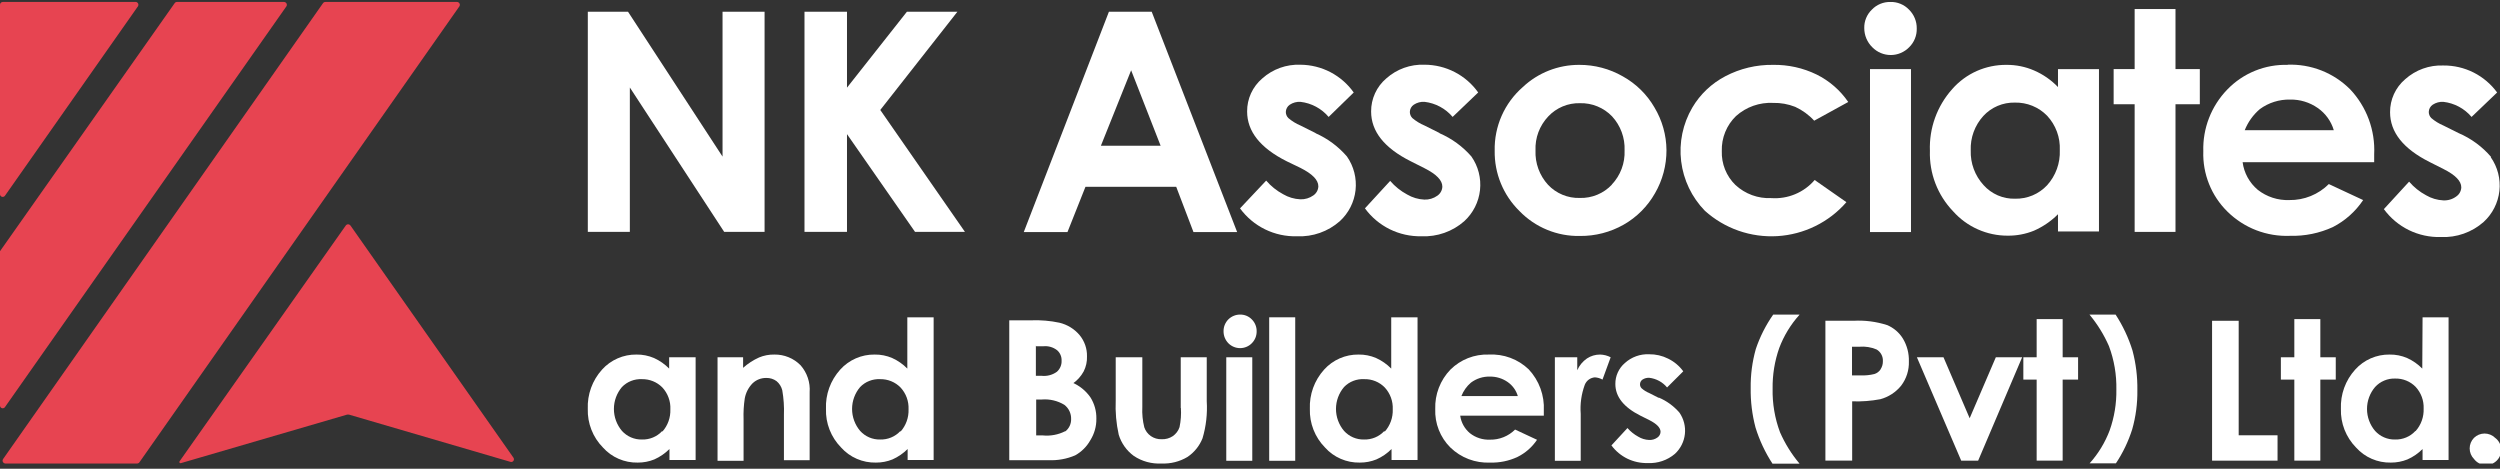 <svg width="112" height="21" viewBox="0 0 112 21" fill="none" xmlns="http://www.w3.org/2000/svg">
<rect x="0" y="0" width="112" height="21" fill="#333333" stroke="none"/>
<g clip-path="url(#clip0_451_3132)">
<path d="M7.825 0.142L-0 11.254C-0.003 11.277 -0.003 11.3 -0 11.322L-0 18.169C-0 18.195 0.008 18.221 0.024 18.242C0.039 18.263 0.061 18.278 0.086 18.286C0.112 18.294 0.138 18.293 0.163 18.284C0.188 18.275 0.209 18.259 0.223 18.237L12.831 0.284C12.843 0.265 12.85 0.243 12.851 0.221C12.851 0.199 12.847 0.177 12.836 0.157C12.826 0.137 12.811 0.121 12.792 0.108C12.773 0.096 12.752 0.089 12.73 0.088H7.926C7.906 0.088 7.886 0.093 7.869 0.102C7.851 0.112 7.836 0.125 7.825 0.142Z" fill="#E74451"/>
<path d="M4.75129e-07 0.21V8.699C-7.27113e-05 8.726 0.008 8.751 0.024 8.772C0.04 8.793 0.061 8.809 0.087 8.816C0.112 8.824 0.139 8.823 0.163 8.814C0.188 8.805 0.209 8.789 0.224 8.767L6.179 0.284C6.19 0.266 6.197 0.246 6.199 0.226C6.201 0.205 6.198 0.184 6.19 0.164C6.182 0.145 6.169 0.128 6.153 0.115C6.137 0.101 6.118 0.092 6.097 0.088L0.122 0.088C0.09 0.088 0.059 0.101 0.036 0.124C0.013 0.146 4.75129e-07 0.177 4.75129e-07 0.21Z" fill="#E74451"/>
<path d="M14.471 0.142L0.135 20.569C0.124 20.588 0.117 20.609 0.116 20.631C0.115 20.654 0.12 20.676 0.13 20.696C0.141 20.715 0.156 20.732 0.175 20.744C0.193 20.756 0.215 20.764 0.237 20.765H6.145C6.165 20.765 6.184 20.76 6.202 20.75C6.22 20.741 6.235 20.727 6.246 20.711L20.581 0.284C20.593 0.265 20.6 0.243 20.601 0.221C20.602 0.199 20.597 0.177 20.587 0.157C20.576 0.137 20.561 0.121 20.542 0.108C20.524 0.096 20.502 0.089 20.48 0.088H14.572C14.552 0.088 14.533 0.093 14.515 0.102C14.497 0.112 14.482 0.125 14.471 0.142Z" fill="#E74451"/>
<path d="M15.636 18.575L22.865 20.69C22.889 20.699 22.916 20.699 22.941 20.691C22.966 20.683 22.987 20.667 23.002 20.646C23.018 20.625 23.026 20.599 23.025 20.573C23.025 20.547 23.016 20.522 23 20.501L15.697 10.098C15.685 10.083 15.669 10.07 15.652 10.062C15.634 10.053 15.615 10.049 15.595 10.049C15.576 10.049 15.556 10.053 15.539 10.062C15.521 10.07 15.506 10.083 15.494 10.098L8.042 20.67C8.036 20.679 8.034 20.689 8.034 20.699C8.034 20.709 8.037 20.719 8.043 20.728C8.049 20.736 8.057 20.743 8.066 20.747C8.075 20.751 8.086 20.753 8.096 20.751L15.548 18.575H15.629H15.636Z" fill="#E74451"/>
<path d="M29.978 16.513C29.784 16.315 29.554 16.154 29.301 16.04C29.053 15.934 28.785 15.88 28.515 15.884C28.224 15.88 27.935 15.938 27.669 16.055C27.402 16.172 27.164 16.344 26.97 16.56C26.536 17.041 26.307 17.672 26.333 18.318C26.323 18.637 26.378 18.955 26.495 19.252C26.611 19.55 26.787 19.82 27.011 20.048C27.206 20.266 27.447 20.44 27.716 20.556C27.985 20.673 28.276 20.73 28.569 20.724C28.824 20.726 29.078 20.678 29.314 20.582C29.567 20.469 29.796 20.311 29.992 20.116V20.609H31.164V16.006H29.978V16.52V16.513ZM29.666 19.311C29.551 19.436 29.41 19.534 29.254 19.599C29.097 19.665 28.928 19.695 28.759 19.69C28.591 19.694 28.424 19.662 28.269 19.595C28.115 19.529 27.977 19.43 27.864 19.305C27.631 19.03 27.503 18.681 27.503 18.321C27.503 17.961 27.631 17.613 27.864 17.338C27.98 17.219 28.119 17.126 28.273 17.066C28.428 17.005 28.593 16.978 28.759 16.986C28.928 16.983 29.097 17.014 29.254 17.078C29.412 17.142 29.554 17.237 29.673 17.358C29.795 17.489 29.89 17.644 29.951 17.812C30.013 17.98 30.041 18.159 30.032 18.338C30.046 18.705 29.918 19.064 29.673 19.338L29.666 19.311Z" fill="white"/>
<path d="M34.687 15.884C34.455 15.88 34.224 15.924 34.009 16.013C33.747 16.13 33.505 16.288 33.291 16.479V16.006H32.146V20.643H33.312V18.784C33.301 18.47 33.319 18.156 33.366 17.845C33.413 17.59 33.536 17.354 33.718 17.169C33.883 17.014 34.101 16.929 34.328 16.932C34.493 16.927 34.655 16.977 34.788 17.074C34.917 17.18 35.007 17.325 35.046 17.486C35.109 17.85 35.134 18.219 35.12 18.588V20.616H36.272V17.574C36.288 17.356 36.261 17.136 36.191 16.929C36.121 16.721 36.011 16.529 35.866 16.364C35.713 16.209 35.531 16.086 35.329 16.004C35.128 15.921 34.911 15.881 34.694 15.884H34.687Z" fill="white"/>
<path d="M40.648 16.513C40.454 16.315 40.224 16.154 39.971 16.04C39.723 15.933 39.455 15.88 39.185 15.884C38.894 15.88 38.605 15.938 38.339 16.055C38.073 16.172 37.834 16.344 37.64 16.56C37.206 17.041 36.977 17.671 37.004 18.318C36.993 18.637 37.048 18.955 37.165 19.252C37.281 19.549 37.457 19.82 37.681 20.048C37.876 20.266 38.117 20.44 38.386 20.556C38.655 20.673 38.946 20.73 39.239 20.724C39.495 20.726 39.748 20.678 39.984 20.582C40.237 20.469 40.466 20.311 40.662 20.116V20.609H41.827V14.215H40.648V16.513ZM40.337 19.311C40.221 19.436 40.081 19.534 39.924 19.599C39.767 19.664 39.599 19.695 39.429 19.69C39.261 19.694 39.094 19.662 38.939 19.595C38.785 19.529 38.647 19.429 38.535 19.305C38.301 19.03 38.173 18.681 38.173 18.321C38.173 17.961 38.301 17.612 38.535 17.338C38.65 17.219 38.789 17.126 38.944 17.066C39.098 17.005 39.263 16.978 39.429 16.986C39.599 16.983 39.767 17.014 39.925 17.078C40.082 17.142 40.224 17.237 40.343 17.358C40.465 17.489 40.56 17.644 40.622 17.812C40.683 17.98 40.711 18.159 40.703 18.338C40.716 18.705 40.588 19.064 40.343 19.338L40.337 19.311Z" fill="white"/>
<path d="M48.053 17.189C48.259 17.047 48.428 16.86 48.548 16.641C48.654 16.432 48.706 16.2 48.697 15.965C48.705 15.618 48.587 15.28 48.365 15.012C48.132 14.736 47.816 14.542 47.464 14.458C47.05 14.37 46.627 14.334 46.204 14.35H45.215V20.616H46.976C47.385 20.634 47.793 20.561 48.169 20.399C48.453 20.241 48.688 20.007 48.846 19.724C49.028 19.434 49.123 19.099 49.117 18.757C49.124 18.42 49.032 18.089 48.853 17.804C48.644 17.502 48.352 17.268 48.013 17.128L48.053 17.189ZM46.421 15.512H46.746C46.964 15.491 47.182 15.554 47.356 15.688C47.423 15.745 47.476 15.817 47.511 15.898C47.546 15.979 47.563 16.067 47.559 16.155C47.564 16.248 47.548 16.342 47.511 16.429C47.475 16.515 47.419 16.593 47.349 16.655C47.153 16.797 46.912 16.862 46.671 16.837H46.407V15.485L46.421 15.512ZM47.721 19.318C47.412 19.475 47.064 19.541 46.719 19.507H46.421V17.898H46.671C47.025 17.869 47.378 17.952 47.681 18.135C47.78 18.21 47.859 18.307 47.912 18.419C47.965 18.531 47.99 18.654 47.986 18.777C47.988 18.882 47.967 18.986 47.922 19.081C47.877 19.176 47.811 19.26 47.728 19.325L47.721 19.318Z" fill="white"/>
<path d="M52.904 18.277C52.923 18.565 52.902 18.854 52.843 19.136C52.789 19.301 52.681 19.443 52.538 19.541C52.392 19.637 52.218 19.685 52.043 19.677C51.87 19.684 51.699 19.634 51.556 19.535C51.419 19.438 51.317 19.301 51.264 19.143C51.19 18.847 51.161 18.541 51.176 18.237V16.006H49.984V17.939C49.962 18.455 50.007 18.971 50.119 19.474C50.235 19.857 50.473 20.191 50.797 20.427C51.163 20.671 51.598 20.789 52.037 20.765C52.443 20.783 52.846 20.682 53.195 20.474C53.501 20.27 53.737 19.978 53.873 19.636C54.033 19.097 54.097 18.534 54.062 17.973V16.006H52.897V18.277H52.904Z" fill="white"/>
<path d="M55.553 14.093C55.455 14.093 55.359 14.112 55.269 14.15C55.179 14.187 55.097 14.242 55.028 14.311C54.96 14.38 54.906 14.462 54.869 14.553C54.832 14.643 54.814 14.739 54.815 14.836C54.812 15.038 54.89 15.233 55.031 15.377C55.1 15.447 55.182 15.502 55.272 15.539C55.362 15.577 55.459 15.596 55.556 15.596C55.654 15.596 55.751 15.577 55.841 15.539C55.931 15.502 56.013 15.447 56.081 15.377C56.151 15.307 56.206 15.224 56.244 15.132C56.281 15.04 56.299 14.942 56.298 14.843C56.3 14.744 56.282 14.646 56.244 14.554C56.207 14.463 56.152 14.379 56.081 14.309C56.013 14.239 55.931 14.183 55.84 14.146C55.749 14.109 55.651 14.091 55.553 14.093Z" fill="white"/>
<path d="M56.102 16.006H54.937V20.643H56.102V16.006Z" fill="white"/>
<path d="M58.026 14.215H56.86V20.643H58.026V14.215Z" fill="white"/>
<path d="M62.327 16.513C62.133 16.315 61.903 16.154 61.65 16.04C61.402 15.933 61.134 15.88 60.864 15.884C60.573 15.88 60.285 15.938 60.018 16.055C59.752 16.172 59.513 16.344 59.319 16.56C58.885 17.041 58.656 17.671 58.682 18.318C58.672 18.637 58.727 18.955 58.844 19.252C58.96 19.549 59.136 19.82 59.36 20.048C59.555 20.266 59.796 20.44 60.065 20.556C60.334 20.673 60.625 20.73 60.918 20.724C61.173 20.726 61.427 20.678 61.663 20.582C61.916 20.471 62.146 20.312 62.341 20.116V20.609H63.506V14.215H62.327V16.513ZM62.016 19.311C61.9 19.436 61.76 19.534 61.603 19.599C61.446 19.664 61.278 19.695 61.108 19.69C60.94 19.694 60.773 19.662 60.618 19.595C60.464 19.529 60.326 19.429 60.214 19.305C59.98 19.03 59.852 18.681 59.852 18.321C59.852 17.961 59.98 17.612 60.214 17.338C60.331 17.217 60.472 17.123 60.629 17.063C60.786 17.002 60.954 16.976 61.121 16.986C61.291 16.982 61.46 17.013 61.618 17.077C61.775 17.141 61.917 17.236 62.036 17.358C62.158 17.489 62.252 17.644 62.314 17.812C62.376 17.98 62.403 18.159 62.395 18.338C62.409 18.705 62.28 19.064 62.036 19.338L62.016 19.311Z" fill="white"/>
<path d="M66.697 15.884C66.379 15.873 66.063 15.927 65.766 16.044C65.471 16.16 65.202 16.336 64.977 16.56C64.751 16.794 64.576 17.071 64.459 17.374C64.343 17.677 64.288 18 64.299 18.325C64.287 18.643 64.34 18.961 64.457 19.257C64.573 19.554 64.75 19.823 64.977 20.048C65.212 20.276 65.491 20.454 65.797 20.57C66.104 20.686 66.431 20.739 66.758 20.724C67.179 20.736 67.596 20.651 67.978 20.474C68.334 20.299 68.638 20.033 68.859 19.703L67.876 19.244C67.729 19.391 67.554 19.507 67.36 19.585C67.167 19.663 66.96 19.701 66.752 19.697C66.426 19.711 66.106 19.608 65.851 19.406C65.614 19.207 65.459 18.928 65.417 18.622H69.163V18.399C69.181 18.061 69.129 17.722 69.013 17.404C68.897 17.086 68.718 16.795 68.486 16.547C68.249 16.32 67.969 16.144 67.661 16.03C67.353 15.916 67.025 15.867 66.697 15.884ZM65.471 17.743C65.562 17.511 65.708 17.304 65.898 17.142C66.144 16.958 66.445 16.862 66.752 16.871C67.035 16.868 67.312 16.953 67.544 17.115C67.763 17.267 67.923 17.488 67.998 17.743H65.471Z" fill="white"/>
<path d="M71.094 16.06C70.903 16.192 70.753 16.375 70.661 16.587V16.006H69.658V20.643H70.816V18.541C70.783 18.098 70.845 17.653 70.999 17.236C71.036 17.144 71.098 17.064 71.178 17.005C71.259 16.947 71.354 16.912 71.453 16.905C71.572 16.913 71.688 16.948 71.792 17.006L72.158 16.006C72.011 15.929 71.849 15.888 71.684 15.884C71.474 15.883 71.269 15.944 71.094 16.06Z" fill="white"/>
<path d="M74.312 17.825L73.885 17.608C73.759 17.556 73.642 17.483 73.54 17.392C73.495 17.344 73.471 17.281 73.472 17.216C73.472 17.175 73.482 17.135 73.501 17.098C73.52 17.062 73.547 17.03 73.581 17.007C73.671 16.948 73.778 16.92 73.885 16.925C74.198 16.961 74.485 17.116 74.685 17.358L75.41 16.635C75.234 16.393 75.001 16.198 74.732 16.067C74.468 15.934 74.175 15.867 73.879 15.871C73.48 15.854 73.09 15.995 72.795 16.263C72.659 16.379 72.551 16.523 72.477 16.686C72.403 16.848 72.366 17.024 72.368 17.203C72.368 17.77 72.74 18.244 73.492 18.622L73.885 18.818C74.224 18.989 74.393 19.165 74.393 19.345C74.392 19.396 74.378 19.446 74.353 19.491C74.328 19.535 74.293 19.574 74.251 19.602C74.143 19.68 74.011 19.718 73.879 19.71C73.706 19.703 73.538 19.652 73.391 19.562C73.209 19.462 73.046 19.332 72.91 19.176L72.192 19.954C72.379 20.207 72.624 20.411 72.907 20.549C73.19 20.686 73.503 20.753 73.818 20.745C74.262 20.768 74.698 20.62 75.037 20.332C75.287 20.1 75.446 19.786 75.483 19.447C75.52 19.108 75.434 18.768 75.24 18.487C74.987 18.193 74.67 17.962 74.312 17.811V17.825Z" fill="white"/>
<path d="M80.619 14.093H79.44C79.108 14.567 78.845 15.086 78.661 15.634C78.5 16.204 78.423 16.794 78.431 17.385C78.422 17.983 78.495 18.578 78.648 19.156C78.825 19.727 79.08 20.271 79.406 20.771H80.619C80.262 20.347 79.968 19.873 79.745 19.366C79.511 18.741 79.399 18.078 79.413 17.412C79.404 16.791 79.505 16.173 79.711 15.587C79.917 15.042 80.222 14.54 80.612 14.107L80.619 14.093Z" fill="white"/>
<path d="M84.529 14.56C84.05 14.407 83.547 14.343 83.045 14.37H81.778V20.636H82.977V17.98C83.4 17.995 83.822 17.963 84.237 17.885C84.606 17.786 84.933 17.573 85.172 17.277C85.409 16.965 85.531 16.58 85.518 16.189C85.528 15.832 85.436 15.481 85.254 15.175C85.086 14.899 84.834 14.683 84.535 14.56H84.529ZM84.251 16.547C84.186 16.647 84.087 16.721 83.973 16.756C83.769 16.807 83.559 16.827 83.35 16.817H82.97V15.533H83.309C83.568 15.512 83.829 15.554 84.068 15.655C84.16 15.707 84.235 15.785 84.285 15.878C84.336 15.971 84.359 16.076 84.353 16.182C84.356 16.309 84.321 16.434 84.251 16.54V16.547Z" fill="white"/>
<path d="M88.241 18.737L87.069 16.006H85.877L87.862 20.637H88.621L90.592 16.006H89.413L88.241 18.737Z" fill="white"/>
<path d="M92.407 14.296H91.242V16.006H90.646V17.006H91.242V20.636H92.407V17.006H93.098V16.006H92.407V14.296Z" fill="white"/>
<path d="M94.785 14.093H93.607C93.964 14.52 94.258 14.996 94.481 15.506C94.714 16.128 94.826 16.789 94.813 17.453C94.823 18.074 94.722 18.692 94.514 19.278C94.309 19.823 94.004 20.325 93.614 20.758H94.792C95.107 20.286 95.353 19.771 95.524 19.23C95.685 18.661 95.762 18.071 95.754 17.48C95.763 16.882 95.69 16.287 95.537 15.709C95.361 15.138 95.105 14.594 94.779 14.093H94.785Z" fill="white"/>
<path d="M100.293 14.371H99.101V20.637H102.034V19.501H100.293V14.371Z" fill="white"/>
<path d="M103.951 14.296H102.786V16.006H102.183V17.006H102.786V20.636H103.951V17.006H104.642V16.006H103.951V14.296Z" fill="white"/>
<path d="M108.518 16.513C108.323 16.315 108.094 16.154 107.84 16.04C107.592 15.933 107.324 15.88 107.054 15.884C106.763 15.88 106.475 15.938 106.208 16.055C105.942 16.172 105.704 16.344 105.51 16.56C105.075 17.041 104.847 17.671 104.873 18.318C104.863 18.637 104.918 18.955 105.034 19.252C105.151 19.549 105.326 19.82 105.55 20.048C105.746 20.266 105.986 20.44 106.255 20.556C106.524 20.673 106.815 20.73 107.109 20.724C107.364 20.726 107.617 20.678 107.854 20.582C108.107 20.471 108.337 20.312 108.531 20.116V20.609H109.696V14.215H108.531L108.518 16.513ZM108.206 19.311C108.091 19.436 107.95 19.534 107.793 19.599C107.637 19.664 107.468 19.695 107.298 19.69C107.13 19.694 106.963 19.662 106.809 19.595C106.654 19.529 106.516 19.429 106.404 19.305C106.17 19.03 106.042 18.681 106.042 18.321C106.042 17.961 106.17 17.612 106.404 17.338C106.518 17.213 106.657 17.115 106.813 17.05C106.968 16.984 107.136 16.953 107.305 16.959C107.475 16.955 107.644 16.986 107.801 17.05C107.959 17.114 108.101 17.209 108.22 17.331C108.342 17.462 108.436 17.617 108.498 17.785C108.559 17.953 108.587 18.132 108.579 18.311C108.593 18.678 108.464 19.037 108.22 19.311H108.206Z" fill="white"/>
<path d="M111.783 19.616C111.657 19.492 111.486 19.422 111.309 19.422C111.132 19.422 110.961 19.492 110.835 19.616C110.711 19.742 110.641 19.912 110.641 20.089C110.641 20.266 110.711 20.436 110.835 20.562C110.893 20.639 110.967 20.703 111.052 20.75C111.138 20.796 111.232 20.824 111.329 20.831C111.426 20.837 111.523 20.823 111.614 20.79C111.705 20.756 111.787 20.703 111.856 20.634C111.924 20.566 111.978 20.483 112.011 20.393C112.045 20.302 112.059 20.205 112.053 20.108C112.046 20.012 112.018 19.918 111.972 19.833C111.925 19.748 111.861 19.674 111.783 19.616Z" fill="white"/>
<path d="M32.37 7.016L28.136 0.527H26.334V10.389H28.217V3.92L32.444 10.389H34.253V0.527H32.37V7.016Z" fill="white"/>
<path d="M39.436 4.927L42.891 0.527H40.628L37.945 3.927V0.527H36.041V10.389H37.945V6.009L40.994 10.389H43.23L39.436 4.927Z" fill="white"/>
<path d="M49.679 0.527L45.865 10.396H47.823L48.629 8.368H52.694L53.467 10.396H55.424L51.597 0.527H49.679ZM49.32 6.529L50.675 3.149L51.996 6.529H49.32Z" fill="white"/>
<path d="M58.94 5.962L58.263 5.624C58.063 5.54 57.878 5.426 57.714 5.286C57.644 5.213 57.605 5.116 57.605 5.016C57.606 4.951 57.623 4.888 57.654 4.832C57.684 4.775 57.728 4.727 57.782 4.691C57.924 4.597 58.093 4.552 58.263 4.563C58.754 4.62 59.204 4.862 59.523 5.239L60.647 4.144C60.377 3.762 60.02 3.451 59.606 3.234C59.191 3.018 58.73 2.903 58.263 2.9C57.633 2.874 57.018 3.095 56.549 3.515C56.334 3.698 56.163 3.925 56.045 4.18C55.928 4.436 55.869 4.714 55.871 4.995C55.871 5.888 56.461 6.631 57.646 7.226L58.263 7.523C58.798 7.794 59.062 8.064 59.062 8.348C59.059 8.428 59.038 8.507 58.999 8.577C58.96 8.648 58.905 8.708 58.839 8.754C58.669 8.875 58.464 8.937 58.256 8.929C57.983 8.917 57.718 8.838 57.483 8.7C57.195 8.545 56.938 8.339 56.725 8.091L55.553 9.335C55.845 9.734 56.23 10.057 56.675 10.275C57.12 10.493 57.611 10.599 58.107 10.585C58.81 10.617 59.497 10.374 60.024 9.909C60.42 9.546 60.67 9.052 60.729 8.519C60.787 7.986 60.65 7.45 60.343 7.01C59.958 6.563 59.479 6.208 58.94 5.969V5.962Z" fill="white"/>
<path d="M64.495 5.961L63.818 5.623C63.619 5.54 63.434 5.426 63.269 5.286C63.2 5.213 63.161 5.116 63.161 5.015C63.162 4.951 63.178 4.888 63.209 4.831C63.24 4.775 63.283 4.727 63.337 4.691C63.479 4.597 63.648 4.551 63.818 4.562C64.309 4.62 64.759 4.861 65.078 5.238L66.223 4.143C65.951 3.759 65.591 3.446 65.172 3.229C64.754 3.013 64.289 2.9 63.818 2.899C63.188 2.874 62.573 3.095 62.104 3.515C61.89 3.697 61.718 3.924 61.601 4.18C61.484 4.436 61.424 4.714 61.426 4.995C61.426 5.887 62.016 6.631 63.201 7.225L63.818 7.536C64.353 7.807 64.617 8.077 64.617 8.361C64.615 8.441 64.593 8.52 64.554 8.59C64.515 8.661 64.46 8.721 64.394 8.767C64.225 8.888 64.02 8.95 63.811 8.942C63.539 8.93 63.274 8.851 63.039 8.713C62.75 8.558 62.493 8.352 62.28 8.104L61.149 9.334C61.439 9.731 61.821 10.052 62.262 10.27C62.703 10.487 63.19 10.595 63.682 10.585C64.385 10.616 65.073 10.374 65.6 9.909C65.995 9.546 66.246 9.052 66.304 8.519C66.363 7.985 66.226 7.449 65.918 7.009C65.526 6.559 65.037 6.204 64.489 5.968L64.495 5.961Z" fill="white"/>
<path d="M72.7 3.42C72.108 3.081 71.438 2.904 70.755 2.906C69.814 2.901 68.907 3.256 68.222 3.9C67.815 4.255 67.492 4.694 67.274 5.187C67.057 5.679 66.95 6.214 66.962 6.752C66.954 7.255 67.048 7.753 67.239 8.218C67.43 8.683 67.714 9.104 68.073 9.456C68.423 9.818 68.844 10.104 69.311 10.296C69.777 10.488 70.278 10.582 70.782 10.571C71.469 10.578 72.144 10.403 72.74 10.065C73.327 9.731 73.811 9.245 74.143 8.659C74.484 8.071 74.661 7.404 74.658 6.725C74.653 6.054 74.468 5.396 74.123 4.819C73.785 4.232 73.293 3.749 72.7 3.42ZM72.212 8.273C72.028 8.468 71.805 8.622 71.558 8.724C71.31 8.827 71.044 8.876 70.776 8.868C70.51 8.876 70.246 8.828 70.001 8.726C69.756 8.625 69.535 8.473 69.353 8.28C68.969 7.861 68.767 7.307 68.791 6.739C68.779 6.46 68.823 6.182 68.921 5.921C69.019 5.66 69.168 5.421 69.36 5.218C69.541 5.024 69.762 4.871 70.007 4.768C70.252 4.665 70.517 4.616 70.782 4.623C71.05 4.616 71.316 4.664 71.563 4.766C71.81 4.867 72.034 5.019 72.219 5.211C72.602 5.626 72.804 6.175 72.781 6.739C72.793 7.02 72.748 7.301 72.649 7.564C72.55 7.828 72.399 8.069 72.205 8.273H72.212Z" fill="white"/>
<path d="M79.44 4.61C79.776 4.603 80.11 4.663 80.423 4.786C80.746 4.934 81.036 5.145 81.276 5.407L82.801 4.569C82.442 4.045 81.955 3.621 81.385 3.339C80.776 3.042 80.105 2.894 79.427 2.906C78.686 2.896 77.955 3.07 77.3 3.413C76.683 3.734 76.168 4.221 75.816 4.819C75.39 5.545 75.214 6.391 75.316 7.226C75.418 8.061 75.791 8.84 76.378 9.443C76.817 9.838 77.331 10.142 77.889 10.337C78.448 10.532 79.039 10.614 79.63 10.578C80.22 10.542 80.797 10.389 81.328 10.128C81.859 9.867 82.332 9.503 82.719 9.057L81.297 8.064C81.059 8.342 80.759 8.56 80.421 8.7C80.084 8.841 79.717 8.901 79.352 8.875C79.059 8.888 78.766 8.843 78.49 8.742C78.215 8.641 77.962 8.486 77.747 8.287C77.545 8.09 77.386 7.853 77.281 7.591C77.176 7.329 77.127 7.048 77.137 6.766C77.128 6.475 77.18 6.185 77.29 5.915C77.399 5.645 77.564 5.401 77.774 5.198C78.23 4.79 78.829 4.579 79.44 4.61Z" fill="white"/>
<path d="M85.612 3.096H83.776V10.396H85.612V3.096Z" fill="white"/>
<path d="M84.684 0.088C84.53 0.085 84.377 0.115 84.235 0.174C84.093 0.233 83.964 0.321 83.858 0.433C83.747 0.539 83.66 0.668 83.602 0.81C83.543 0.951 83.515 1.104 83.519 1.257C83.519 1.417 83.55 1.575 83.612 1.723C83.674 1.87 83.764 2.004 83.878 2.116C83.986 2.226 84.114 2.314 84.256 2.374C84.398 2.434 84.551 2.465 84.705 2.465C84.859 2.465 85.011 2.434 85.153 2.374C85.295 2.314 85.424 2.226 85.531 2.116C85.642 2.007 85.73 1.876 85.788 1.732C85.847 1.588 85.874 1.433 85.87 1.278C85.873 1.121 85.844 0.965 85.784 0.82C85.725 0.674 85.636 0.543 85.525 0.433C85.417 0.319 85.286 0.23 85.141 0.171C84.997 0.111 84.841 0.083 84.684 0.088Z" fill="white"/>
<path d="M92.198 3.9C91.894 3.584 91.53 3.331 91.127 3.157C90.738 2.988 90.318 2.903 89.894 2.906C89.435 2.901 88.979 2.995 88.559 3.181C88.14 3.368 87.765 3.643 87.462 3.988C86.781 4.748 86.422 5.741 86.46 6.759C86.444 7.256 86.527 7.751 86.705 8.215C86.883 8.679 87.152 9.104 87.496 9.463C87.803 9.809 88.181 10.086 88.604 10.274C89.027 10.463 89.485 10.56 89.948 10.558C90.35 10.562 90.748 10.486 91.121 10.335C91.522 10.159 91.888 9.909 92.198 9.598V10.369H94.034V3.096H92.198V3.9ZM91.71 8.3C91.526 8.496 91.304 8.651 91.056 8.755C90.809 8.858 90.542 8.908 90.274 8.902C90.009 8.909 89.745 8.858 89.502 8.753C89.259 8.647 89.041 8.491 88.865 8.294C88.476 7.87 88.27 7.312 88.289 6.739C88.267 6.172 88.469 5.618 88.851 5.198C89.03 5.002 89.249 4.848 89.493 4.744C89.738 4.64 90.001 4.59 90.267 4.596C90.535 4.59 90.802 4.639 91.05 4.74C91.298 4.841 91.523 4.992 91.71 5.184C91.903 5.391 92.052 5.633 92.15 5.898C92.248 6.162 92.291 6.444 92.279 6.726C92.303 7.305 92.099 7.87 91.71 8.3Z" fill="white"/>
<path d="M97.462 0.405H95.632V3.095H94.691V4.67H95.632V10.389H97.462V4.67H98.552V3.095H97.462V0.405Z" fill="white"/>
<path d="M102.495 2.906C101.991 2.891 101.49 2.981 101.023 3.171C100.556 3.361 100.135 3.646 99.785 4.008C99.429 4.375 99.15 4.809 98.965 5.285C98.78 5.761 98.693 6.269 98.708 6.779C98.691 7.28 98.779 7.779 98.966 8.245C99.152 8.71 99.433 9.132 99.792 9.483C100.16 9.845 100.599 10.129 101.081 10.315C101.564 10.501 102.08 10.586 102.596 10.565C103.257 10.582 103.913 10.448 104.514 10.172C105.061 9.891 105.528 9.474 105.869 8.963L104.331 8.246C104.099 8.478 103.823 8.66 103.52 8.783C103.216 8.907 102.89 8.967 102.563 8.963C102.051 8.982 101.549 8.819 101.147 8.503C100.774 8.189 100.532 7.748 100.469 7.266H106.363V6.914C106.389 6.382 106.307 5.849 106.122 5.348C105.937 4.848 105.653 4.39 105.286 4.001C104.919 3.634 104.48 3.346 103.996 3.156C103.512 2.967 102.994 2.879 102.475 2.899L102.495 2.906ZM100.564 5.833C100.71 5.467 100.942 5.143 101.242 4.887C101.634 4.6 102.11 4.45 102.596 4.461C103.04 4.452 103.474 4.585 103.836 4.839C104.182 5.079 104.435 5.43 104.554 5.833H100.564Z" fill="white"/>
<path d="M111.6 7.03C111.203 6.567 110.705 6.202 110.144 5.962L109.466 5.624C109.267 5.54 109.082 5.426 108.918 5.286C108.848 5.213 108.809 5.116 108.809 5.016C108.81 4.951 108.827 4.888 108.857 4.832C108.888 4.775 108.932 4.727 108.985 4.691C109.127 4.597 109.296 4.552 109.466 4.563C109.957 4.62 110.408 4.862 110.726 5.239L111.871 4.144C111.596 3.766 111.234 3.459 110.816 3.248C110.397 3.038 109.935 2.93 109.466 2.934C108.837 2.908 108.222 3.129 107.752 3.549C107.538 3.731 107.366 3.958 107.249 4.214C107.132 4.47 107.073 4.748 107.075 5.029C107.075 5.921 107.664 6.665 108.85 7.26L109.466 7.571C110.002 7.841 110.266 8.111 110.266 8.395C110.263 8.476 110.241 8.554 110.202 8.625C110.164 8.695 110.109 8.755 110.042 8.801C109.875 8.926 109.668 8.988 109.46 8.977C109.187 8.964 108.922 8.885 108.687 8.747C108.399 8.593 108.141 8.386 107.928 8.138L106.797 9.369C107.089 9.768 107.474 10.091 107.919 10.309C108.364 10.526 108.856 10.633 109.351 10.619C110.054 10.651 110.742 10.408 111.268 9.943C111.664 9.58 111.914 9.086 111.973 8.553C112.032 8.02 111.894 7.483 111.587 7.043L111.6 7.03Z" fill="white"/>
</g>
<defs>
<clipPath id="clip0_451_3132">
<rect width="112" height="20.677" fill="white" transform="translate(0 0.088)"/>
</clipPath>
</defs>
</svg>
